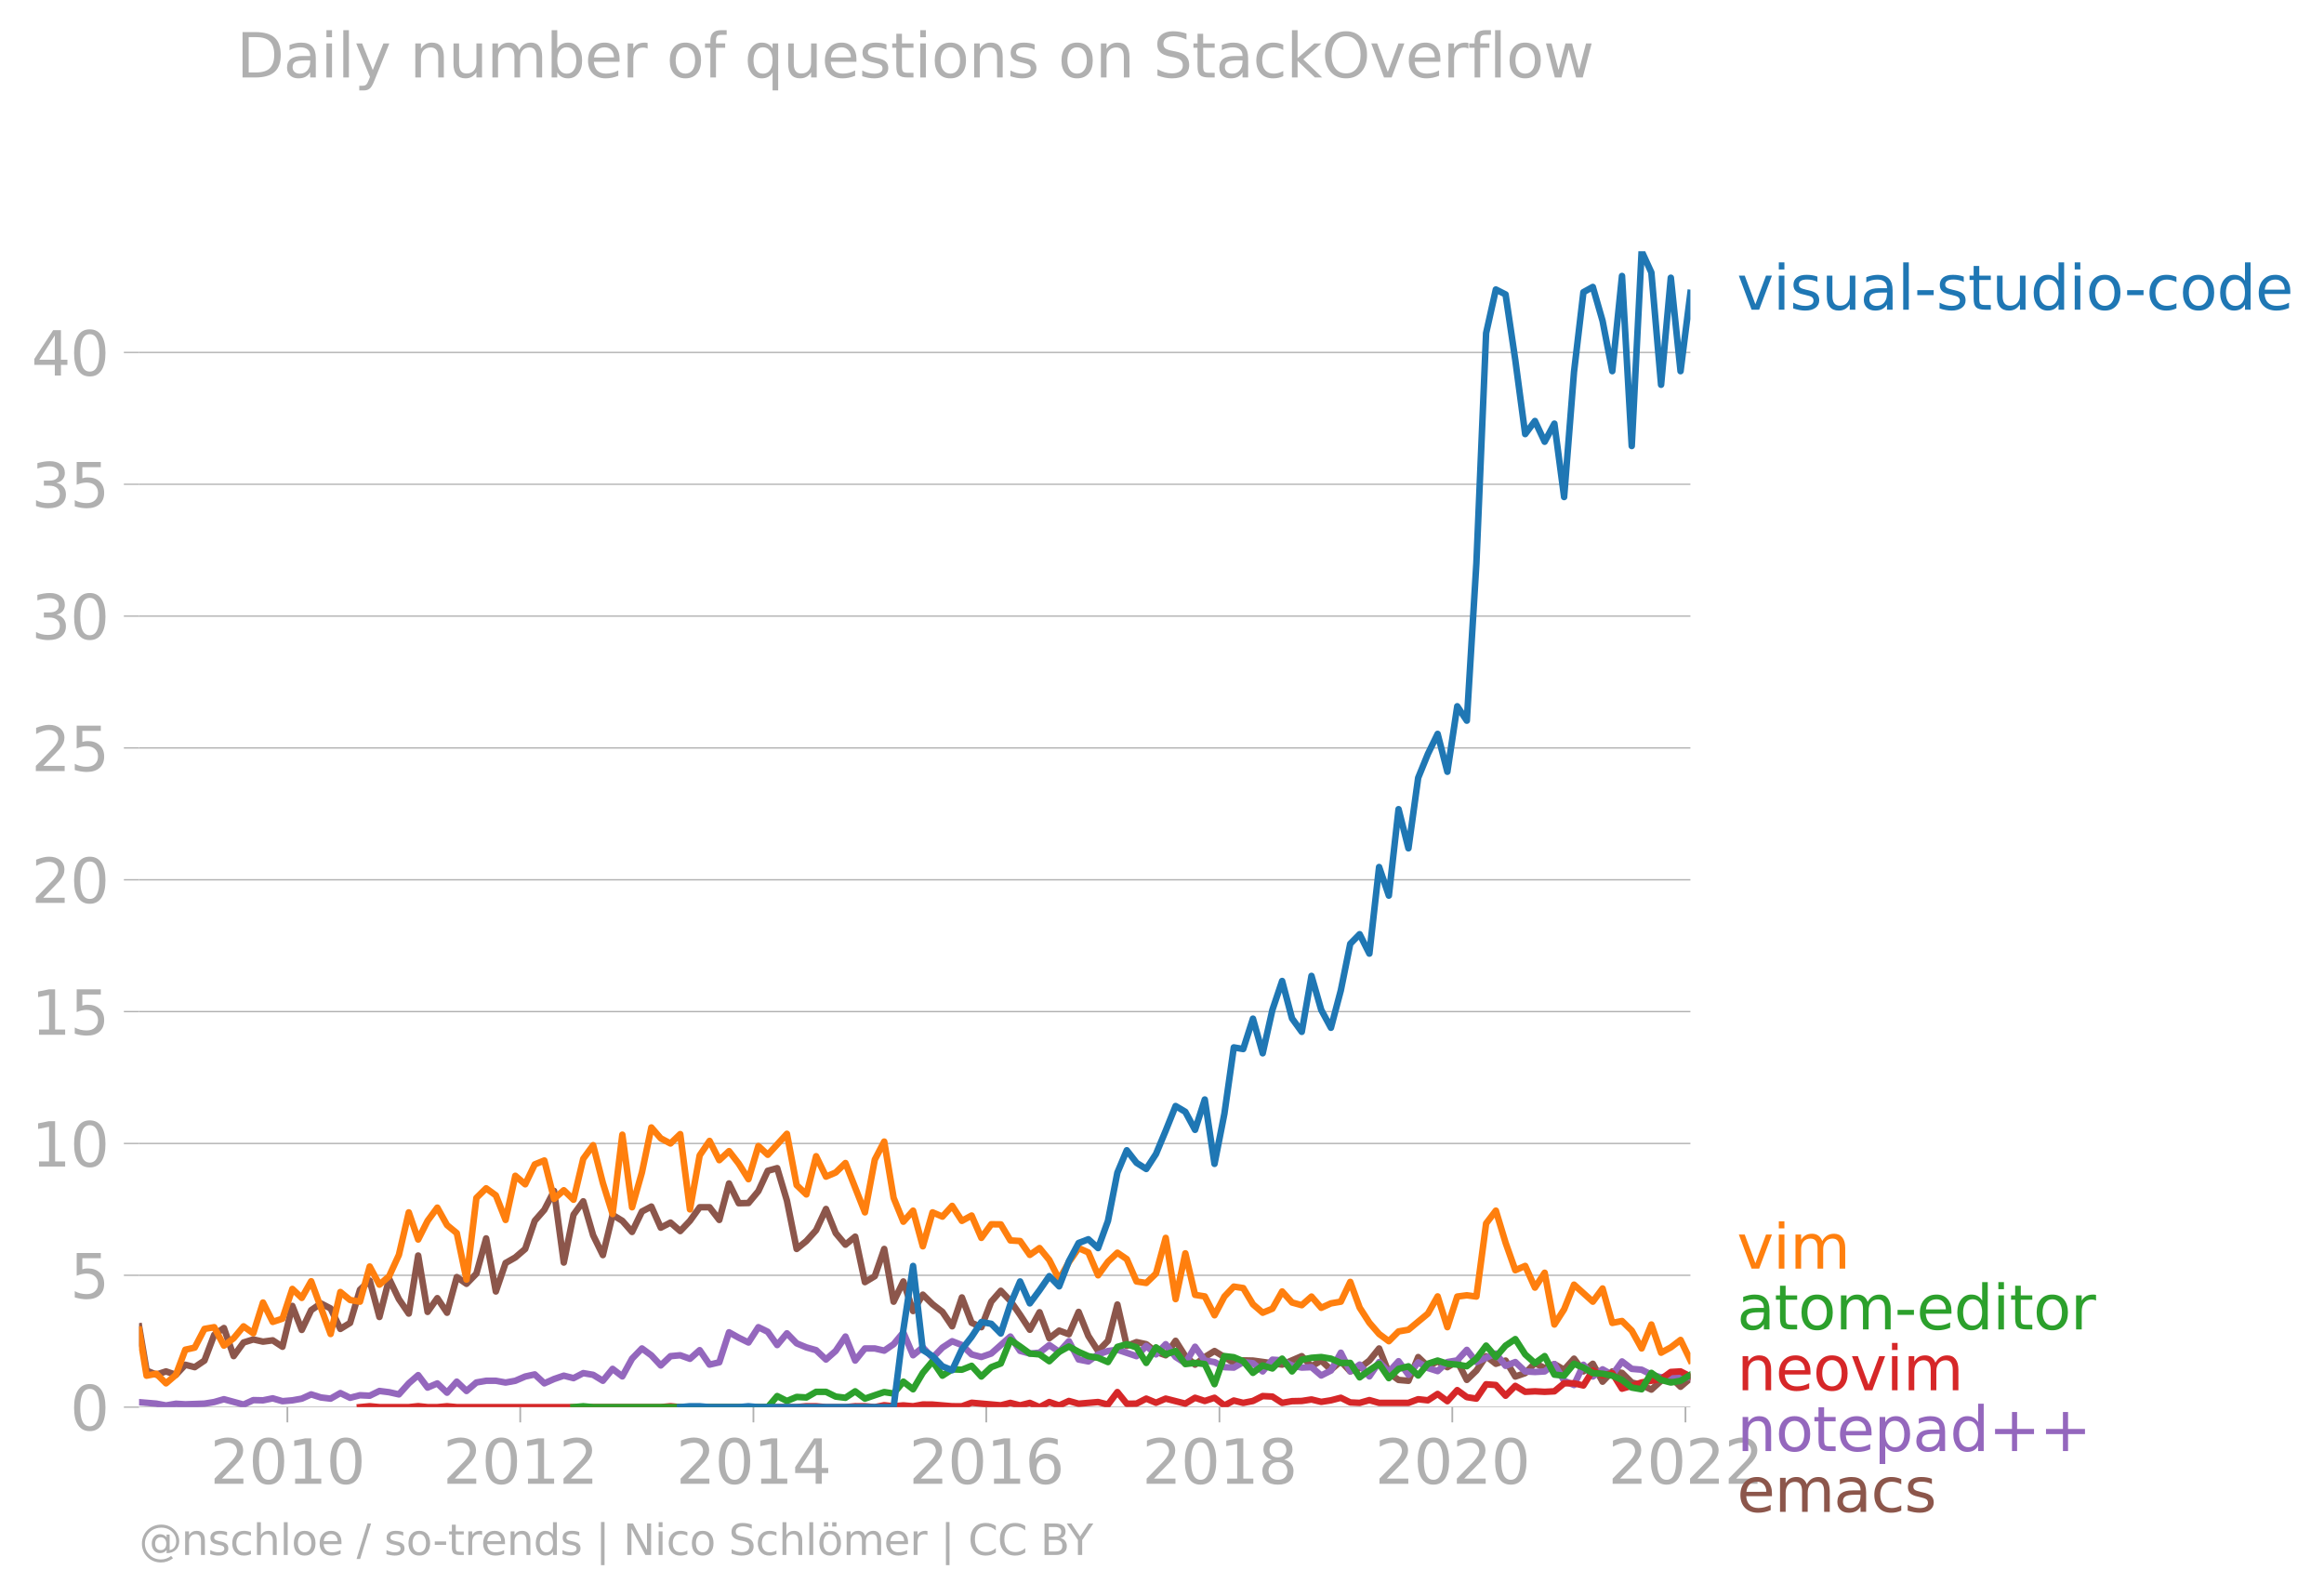 <svg xmlns:xlink="http://www.w3.org/1999/xlink" width="713.316" height="489.969" viewBox="0 0 534.987 367.477" xmlns="http://www.w3.org/2000/svg"><defs><style>*{stroke-linejoin:round;stroke-linecap:butt}</style></defs><g id="figure_1"><path d="M0 367.477h534.987V0H0v367.477z" style="fill:none" id="patch_1"/><g id="axes_1"><path d="M32.015 323.95h357.12V57.838H32.015V323.95z" style="fill:none" id="patch_2"/><g id="matplotlib.axis_1"><g id="xtick_1"><g id="line2d_1"><defs><path id="m90f0b416b6" d="M0 0v3.5" style="stroke:#b0b0b0;stroke-width:.4"/></defs><use xlink:href="#m90f0b416b6" x="66.159" y="323.95" style="fill:#b0b0b0;stroke:#b0b0b0;stroke-width:.4"/></g><g style="fill:#b0b0b0" transform="matrix(.14 0 0 -.14 48.344 341.588)" id="text_1"><defs><path id="DejaVuSans-32" d="M1228 531h2203V0H469v531q359 372 979 998 621 627 780 809 303 340 423 576 121 236 121 464 0 372-261 606-261 235-680 235-297 0-627-103-329-103-704-313v638q381 153 712 231 332 78 607 78 725 0 1156-363 431-362 431-968 0-288-108-546-107-257-392-607-78-91-497-524-418-433-1181-1211z" transform="scale(.016)"/><path id="DejaVuSans-30" d="M2034 4250q-487 0-733-480-245-479-245-1442 0-959 245-1439 246-480 733-480 491 0 736 480 246 480 246 1439 0 963-246 1442-245 480-736 480zm0 500q785 0 1199-621 414-620 414-1801 0-1178-414-1799Q2819-91 2034-91q-784 0-1198 620-414 621-414 1799 0 1181 414 1801 414 621 1198 621z" transform="scale(.016)"/><path id="DejaVuSans-31" d="M794 531h1031v3560L703 3866v575l1116 225h631V531h1031V0H794v531z" transform="scale(.016)"/></defs><use xlink:href="#DejaVuSans-32"/><use xlink:href="#DejaVuSans-30" x="63.623"/><use xlink:href="#DejaVuSans-31" x="127.246"/><use xlink:href="#DejaVuSans-30" x="190.869"/></g></g><g id="xtick_2"><use xlink:href="#m90f0b416b6" x="119.762" y="323.95" style="fill:#b0b0b0;stroke:#b0b0b0;stroke-width:.4" id="line2d_2"/><g style="fill:#b0b0b0" transform="matrix(.14 0 0 -.14 101.947 341.588)" id="text_2"><use xlink:href="#DejaVuSans-32"/><use xlink:href="#DejaVuSans-30" x="63.623"/><use xlink:href="#DejaVuSans-31" x="127.246"/><use xlink:href="#DejaVuSans-32" x="190.869"/></g></g><g id="xtick_3"><use xlink:href="#m90f0b416b6" x="173.438" y="323.95" style="fill:#b0b0b0;stroke:#b0b0b0;stroke-width:.4" id="line2d_3"/><g style="fill:#b0b0b0" transform="matrix(.14 0 0 -.14 155.623 341.588)" id="text_3"><defs><path id="DejaVuSans-34" d="M2419 4116 825 1625h1594v2491zm-166 550h794V1625h666v-525h-666V0h-628v1100H313v609l1940 2957z" transform="scale(.016)"/></defs><use xlink:href="#DejaVuSans-32"/><use xlink:href="#DejaVuSans-30" x="63.623"/><use xlink:href="#DejaVuSans-31" x="127.246"/><use xlink:href="#DejaVuSans-34" x="190.869"/></g></g><g id="xtick_4"><use xlink:href="#m90f0b416b6" x="227.041" y="323.95" style="fill:#b0b0b0;stroke:#b0b0b0;stroke-width:.4" id="line2d_4"/><g style="fill:#b0b0b0" transform="matrix(.14 0 0 -.14 209.226 341.588)" id="text_4"><defs><path id="DejaVuSans-36" d="M2113 2584q-425 0-674-291-248-290-248-796 0-503 248-796 249-292 674-292t673 292q248 293 248 796 0 506-248 796-248 291-673 291zm1253 1979v-575q-238 112-480 171-242 60-480 60-625 0-955-422-329-422-376-1275 184 272 462 417 279 145 613 145 703 0 1111-427 408-426 408-1160 0-719-425-1154Q2819-91 2113-91q-810 0-1238 620-428 621-428 1799 0 1106 525 1764t1409 658q238 0 480-47t505-140z" transform="scale(.016)"/></defs><use xlink:href="#DejaVuSans-32"/><use xlink:href="#DejaVuSans-30" x="63.623"/><use xlink:href="#DejaVuSans-31" x="127.246"/><use xlink:href="#DejaVuSans-36" x="190.869"/></g></g><g id="xtick_5"><use xlink:href="#m90f0b416b6" x="280.718" y="323.95" style="fill:#b0b0b0;stroke:#b0b0b0;stroke-width:.4" id="line2d_5"/><g style="fill:#b0b0b0" transform="matrix(.14 0 0 -.14 262.903 341.588)" id="text_5"><defs><path id="DejaVuSans-38" d="M2034 2216q-450 0-708-241-257-241-257-662 0-422 257-663 258-241 708-241t709 242q260 243 260 662 0 421-258 662-257 241-711 241zm-631 268q-406 100-633 378-226 279-226 679 0 559 398 884 399 325 1092 325 697 0 1094-325t397-884q0-400-227-679-226-278-629-378 456-106 710-416 255-309 255-755 0-679-414-1042Q2806-91 2034-91q-771 0-1186 362-414 363-414 1042 0 446 256 755 257 310 713 416zm-231 997q0-362 226-565 227-203 636-203 407 0 636 203 230 203 230 565 0 363-230 566-229 203-636 203-409 0-636-203-226-203-226-566z" transform="scale(.016)"/></defs><use xlink:href="#DejaVuSans-32"/><use xlink:href="#DejaVuSans-30" x="63.623"/><use xlink:href="#DejaVuSans-31" x="127.246"/><use xlink:href="#DejaVuSans-38" x="190.869"/></g></g><g id="xtick_6"><use xlink:href="#m90f0b416b6" x="334.321" y="323.95" style="fill:#b0b0b0;stroke:#b0b0b0;stroke-width:.4" id="line2d_6"/><g style="fill:#b0b0b0" transform="matrix(.14 0 0 -.14 316.506 341.588)" id="text_6"><use xlink:href="#DejaVuSans-32"/><use xlink:href="#DejaVuSans-30" x="63.623"/><use xlink:href="#DejaVuSans-32" x="127.246"/><use xlink:href="#DejaVuSans-30" x="190.869"/></g></g><g id="xtick_7"><use xlink:href="#m90f0b416b6" x="387.997" y="323.95" style="fill:#b0b0b0;stroke:#b0b0b0;stroke-width:.4" id="line2d_7"/><g style="fill:#b0b0b0" transform="matrix(.14 0 0 -.14 370.182 341.588)" id="text_7"><use xlink:href="#DejaVuSans-32"/><use xlink:href="#DejaVuSans-30" x="63.623"/><use xlink:href="#DejaVuSans-32" x="127.246"/><use xlink:href="#DejaVuSans-32" x="190.869"/></g></g></g><g id="matplotlib.axis_2"><g id="ytick_1"><path d="M32.015 323.95h357.12" clip-path="url(#pb5420b4d33)" style="fill:none;stroke:#b0b0b0;stroke-width:.3;stroke-linecap:square" id="line2d_8"/><g id="line2d_9"><defs><path id="m64b35f5827" d="M0 0h-3.5" style="stroke:#b0b0b0;stroke-width:.3"/></defs><use xlink:href="#m64b35f5827" x="32.015" y="323.95" style="fill:#b0b0b0;stroke:#b0b0b0;stroke-width:.3"/></g><use xlink:href="#DejaVuSans-30" style="fill:#b0b0b0" transform="matrix(.14 0 0 -.14 16.108 329.269)" id="text_8"/></g><g id="ytick_2"><path d="M32.015 293.599h357.12" clip-path="url(#pb5420b4d33)" style="fill:none;stroke:#b0b0b0;stroke-width:.3;stroke-linecap:square" id="line2d_10"/><use xlink:href="#m64b35f5827" x="32.015" y="293.599" style="fill:#b0b0b0;stroke:#b0b0b0;stroke-width:.3" id="line2d_11"/><g style="fill:#b0b0b0" transform="matrix(.14 0 0 -.14 16.108 298.917)" id="text_9"><defs><path id="DejaVuSans-35" d="M691 4666h2478v-532H1269V2991q137 47 274 70 138 23 276 23 781 0 1237-428 457-428 457-1159 0-753-469-1171Q2575-91 1722-91q-294 0-599 50Q819 9 494 109v635q281-153 581-228t634-75q541 0 856 284 316 284 316 772 0 487-316 771-315 285-856 285-253 0-505-56-251-56-513-175v2344z" transform="scale(.016)"/></defs><use xlink:href="#DejaVuSans-35"/></g></g><g id="ytick_3"><path d="M32.015 263.247h357.12" clip-path="url(#pb5420b4d33)" style="fill:none;stroke:#b0b0b0;stroke-width:.3;stroke-linecap:square" id="line2d_12"/><use xlink:href="#m64b35f5827" x="32.015" y="263.247" style="fill:#b0b0b0;stroke:#b0b0b0;stroke-width:.3" id="line2d_13"/><g style="fill:#b0b0b0" transform="matrix(.14 0 0 -.14 7.2 268.566)" id="text_10"><use xlink:href="#DejaVuSans-31"/><use xlink:href="#DejaVuSans-30" x="63.623"/></g></g><g id="ytick_4"><path d="M32.015 232.896h357.12" clip-path="url(#pb5420b4d33)" style="fill:none;stroke:#b0b0b0;stroke-width:.3;stroke-linecap:square" id="line2d_14"/><use xlink:href="#m64b35f5827" x="32.015" y="232.896" style="fill:#b0b0b0;stroke:#b0b0b0;stroke-width:.3" id="line2d_15"/><g style="fill:#b0b0b0" transform="matrix(.14 0 0 -.14 7.2 238.215)" id="text_11"><use xlink:href="#DejaVuSans-31"/><use xlink:href="#DejaVuSans-35" x="63.623"/></g></g><g id="ytick_5"><path d="M32.015 202.545h357.12" clip-path="url(#pb5420b4d33)" style="fill:none;stroke:#b0b0b0;stroke-width:.3;stroke-linecap:square" id="line2d_16"/><use xlink:href="#m64b35f5827" x="32.015" y="202.545" style="fill:#b0b0b0;stroke:#b0b0b0;stroke-width:.3" id="line2d_17"/><g style="fill:#b0b0b0" transform="matrix(.14 0 0 -.14 7.2 207.864)" id="text_12"><use xlink:href="#DejaVuSans-32"/><use xlink:href="#DejaVuSans-30" x="63.623"/></g></g><g id="ytick_6"><path d="M32.015 172.194h357.12" clip-path="url(#pb5420b4d33)" style="fill:none;stroke:#b0b0b0;stroke-width:.3;stroke-linecap:square" id="line2d_18"/><use xlink:href="#m64b35f5827" x="32.015" y="172.194" style="fill:#b0b0b0;stroke:#b0b0b0;stroke-width:.3" id="line2d_19"/><g style="fill:#b0b0b0" transform="matrix(.14 0 0 -.14 7.2 177.512)" id="text_13"><use xlink:href="#DejaVuSans-32"/><use xlink:href="#DejaVuSans-35" x="63.623"/></g></g><g id="ytick_7"><path d="M32.015 141.842h357.12" clip-path="url(#pb5420b4d33)" style="fill:none;stroke:#b0b0b0;stroke-width:.3;stroke-linecap:square" id="line2d_20"/><use xlink:href="#m64b35f5827" x="32.015" y="141.842" style="fill:#b0b0b0;stroke:#b0b0b0;stroke-width:.3" id="line2d_21"/><g style="fill:#b0b0b0" transform="matrix(.14 0 0 -.14 7.2 147.161)" id="text_14"><defs><path id="DejaVuSans-33" d="M2597 2516q453-97 707-404 255-306 255-756 0-690-475-1069Q2609-91 1734-91q-293 0-604 58T488 141v609q262-153 574-231 313-78 654-78 593 0 904 234t311 681q0 413-289 645-289 233-804 233h-544v519h569q465 0 712 186t247 536q0 359-255 551-254 193-729 193-260 0-557-57-297-56-653-174v562q360 100 674 150t592 50q719 0 1137-327 419-326 419-882 0-388-222-655t-631-370z" transform="scale(.016)"/></defs><use xlink:href="#DejaVuSans-33"/><use xlink:href="#DejaVuSans-30" x="63.623"/></g></g><g id="ytick_8"><path d="M32.015 111.491h357.12" clip-path="url(#pb5420b4d33)" style="fill:none;stroke:#b0b0b0;stroke-width:.3;stroke-linecap:square" id="line2d_22"/><use xlink:href="#m64b35f5827" x="32.015" y="111.491" style="fill:#b0b0b0;stroke:#b0b0b0;stroke-width:.3" id="line2d_23"/><g style="fill:#b0b0b0" transform="matrix(.14 0 0 -.14 7.2 116.81)" id="text_15"><use xlink:href="#DejaVuSans-33"/><use xlink:href="#DejaVuSans-35" x="63.623"/></g></g><g id="ytick_9"><path d="M32.015 81.14h357.12" clip-path="url(#pb5420b4d33)" style="fill:none;stroke:#b0b0b0;stroke-width:.3;stroke-linecap:square" id="line2d_24"/><use xlink:href="#m64b35f5827" x="32.015" y="81.14" style="fill:#b0b0b0;stroke:#b0b0b0;stroke-width:.3" id="line2d_25"/><g style="fill:#b0b0b0" transform="matrix(.14 0 0 -.14 7.2 86.459)" id="text_16"><use xlink:href="#DejaVuSans-34"/><use xlink:href="#DejaVuSans-30" x="63.623"/></g></g></g><path d="m32.015 305.36 1.726 10.17 2.24.933 2.239-.737 2.276.783 2.166-2.315 2.166.553 2.24-1.521 2.24-5.92 2.239-1.567 2.24 6.462 2.276-3.133 2.24-.698 2.239.502 2.24-.3 2.24 1.475 2.275-9.4 2.167 5.526 2.166-4.546 2.24-1.554 2.239 1.162 2.24 4.706 2.239-1.377 2.276-7.637 2.24-2.114 2.24 8.38 2.239-8.785 2.24 4.673 2.276 3.33 2.166-13.365 2.166 12.973 2.24-3.16 2.24 3.355 2.239-8.21 2.24 1.553 2.276-2.35 2.24-8.107 2.239 12.219 2.24-6.553 2.239-1.28 2.276-1.958 2.203-6.489 2.203-2.518 2.24-4.347 2.24 16.487 2.239-11.024 2.24-3.074 2.276 7.832 2.24 4.55 2.239-9.25 2.24 1.358 2.239 2.559 2.276-4.7 2.166-1.14 2.166 4.86 2.24-1.174 2.24 1.958 2.24-2.363 2.239-3.12h2.276l2.24 2.918 2.24-8.4 2.239 4.556 2.24-.053 2.276-2.741 2.166-4.679 2.166-.608 2.24 7.474 2.24 11.128 2.239-1.82 2.24-2.488 2.275-4.895 2.24 5.561 2.24 2.663 2.24-1.853 2.239 10.47 2.276-1.372 2.166-6.266 2.166 12.14 2.24-4.653 2.24 6.808 2.24-3.773 2.239 2.206 2.276 1.763 2.24 3.315 2.24-6.644 2.239 5.835 2.24 1.018 2.276-5.874 2.202-2.512 2.203 2.316 2.24 3.23 2.24 3.428 2.239-4.034 2.24 5.992 2.276-1.762 2.24.828 2.239-5.136 2.24 5.541 2.24 3.466 2.275-2.35 2.167-8.357 2.166 9.532 2.24-.874 2.239.483 2.24 1.742 2.239.803 2.276-3.329 2.24 3.538 2.24 1.945 2.239-1.743 2.24-1.39 4.442 2.734 2.166-.58 2.24.046 6.718.933 4.516-1.945 2.24 2.337 2.24-1.325 2.239 2.108 2.276-1.958 2.166 2.336 2.167-.77 2.24-1.716 2.239-2.787 2.24 5.62 2.239 1.625 2.276.196 2.24-5.464 2.24 2.135 2.239-1.123 2.24 1.319 2.276-1.371 2.203 4.294 2.202-2.14 2.24-3.316 2.24 1.75 2.24-.738 2.239 3.674 2.276-.783 2.24-2.284 2.24 1.11 2.239-.908 2.24 1.299 2.276-2.546 2.166 2.924 2.166-1.749 2.24 4.119 2.239-2.356 2.24.332 2.24 2.213 2.275.588 2.24 1.044 2.24-2.023 2.24-.81 2.239 2.18 2.276-1.958h0" clip-path="url(#pb5420b4d33)" style="fill:none;stroke:#8c564b;stroke-width:1.5;stroke-linecap:square" id="line2d_26"/><path d="m32.015 322.812 3.965.328 2.24.418 2.276-.391 2.166.132 4.406-.159 2.24-.365 2.239-.646 4.516 1.233 2.24-1.03 2.239.051 2.24-.457 2.24.653 2.275-.196 2.167-.384 2.166-.986 2.24.711 2.239.268 2.24-1.28 2.239 1.084 2.276-.588 2.24.111 2.24-1.09 2.239.281 2.24.503 2.276-2.546 2.166-1.888 2.166 2.867 2.24-.96 2.24 2.135 2.239-2.54 2.24 2.148 2.276-1.958 2.24-.391h2.239l2.24.404 2.239-.404 2.276-.98 2.203-.486 2.203 2.053 2.24-.992 2.24-.77 2.239.568 2.24-1.156 2.276.392 2.24 1.37 2.239-2.74 2.24 1.729 2.239-4.08 2.276-2.35 2.166 1.588 2.166 2.329 2.24-2.141 2.24-.209 2.24.816 2.239-1.99 2.276 3.328 2.24-.529 2.24-6.912 2.239 1.247 2.24 1.103 2.276-3.525 2.166 1.063 2.166 3.05 2.24-2.703 2.24 2.31 2.239.928 2.24.64 2.275 2.153 2.24-1.984 2.24-3.303 2.24 5.529 2.239-2.787h2.276l2.166.503 2.166-1.482 2.24-2.71 2.24 5.255 2.24-1.814 2.239 2.402 2.276-2.35 2.24-1.469 2.24.881 2.239 2.154 2.24.588 2.276-.784 4.405-3.916 2.24 3.303 2.24.613 2.239-.208 2.24-1.75 2.276 1.567 2.24-2.448 2.239 4.21 2.24.444 2.24-1.619 2.275-.783 2.167-.3 4.405 1.488 2.24-2.363 2.24 1.958 2.239-2.35 2.276 2.938 2.24 1.436 2.24-3.786 2.239 3.179 2.24.346 2.276 1.175 2.166.097 2.166-1.272 2.24.26 2.24 1.894 2.239-2.703 2.24.157 2.276 1.175 2.24.49 2.239-.098 2.24 1.919 2.239-1.136 2.276-4.112 2.166 4.294 2.167-1.553 2.24 2.709 2.239-3.296 2.24 2.284 2.239-2.48 2.276 3.133 2.24-2.879 2.24 1.312 2.239.712 2.24-2.082 2.276-.392 2.203-2.417 2.202 2.809 4.48-1.959 2.24 2.827 2.239-.868 2.276 2.154 2.24.13 2.24-.13 2.239-1.69 2.24 3.844 2.276.979 2.166-4.665 2.166 2.706 2.24-1.65 2.239 1.259 2.24-3.081 2.24 1.71 2.275.196 2.24 1.13 2.24.632 2.24-.43 2.239.43h2.276" clip-path="url(#pb5420b4d33)" style="fill:none;stroke:#9467bd;stroke-width:1.5;stroke-linecap:square" id="line2d_27"/><path d="m82.864 323.95 2.24-.203 2.24.203h6.755l2.166-.217 2.166.217h2.24l2.24-.196 2.239.196h46.957l2.24-.203 2.24.203h26.801l2.24-.203 2.24.007 2.275.196h4.48l2.24-.203 2.239.007 2.276.196 2.166-.434 2.166.238 2.24-.209 2.24.209 2.24-.411 2.239.02 4.516.384 2.24.007 2.239-.816 6.718.593 2.203-.56 2.24.574 2.24-.574 2.239.979 2.24-1.175 2.276.783 2.24-1.025 2.239.634 4.48-.392 2.275.587 2.167-2.88 2.166 2.685 2.24-.027 2.239-1.148 2.24.946 2.239-.946 4.516 1.148 2.24-1.344 2.239.737 2.24-.737 2.276 1.762 2.166-1.126 2.166.539 2.24-.438 2.24-1.129 2.239.118 2.24 1.449 2.276-.392 2.24-.046 2.239-.346 2.24.549 2.239-.353 2.276-.587 2.166 1.07 2.167.105 2.24-.64 2.239.64h6.755l2.24-.842 2.24.254 2.239-1.468 2.24 1.664 2.276-2.545 2.203 1.613 2.202.345 2.24-3.303 2.24.17 2.24 2.46 2.239-2.265 2.276 1.371 2.24-.117 2.24.117 2.239-.117 2.24-1.841h2.276l2.166.497 2.166-3.434 2.24 1.136 2.239-.549 2.24 3.584 2.24-.647 2.275-.783 4.48-.783 2.24-1.632 2.239-.13 2.276 1.174h0" clip-path="url(#pb5420b4d33)" style="fill:none;stroke:#d62728;stroke-width:1.5;stroke-linecap:square" id="line2d_28"/><g style="fill:#1f77b4" transform="matrix(.14 0 0 -.14 399.849 71.296)" id="text_17"><defs><path id="DejaVuSans-76" d="M191 3500h609L1894 563l1094 2937h609L2284 0h-781L191 3500z" transform="scale(.016)"/><path id="DejaVuSans-69" d="M603 3500h575V0H603v3500zm0 1363h575v-729H603v729z" transform="scale(.016)"/><path id="DejaVuSans-73" d="M2834 3397v-544q-243 125-506 187-262 63-544 63-428 0-642-131t-214-394q0-200 153-314t616-217l197-44q612-131 870-370t258-667q0-488-386-773Q2250-91 1575-91q-281 0-586 55T347 128v594q319-166 628-249 309-82 613-82 406 0 624 139 219 139 219 392 0 234-158 359-157 125-692 241l-200 47q-534 112-772 345-237 233-237 639 0 494 350 762 350 269 994 269 318 0 599-47 282-46 519-140z" transform="scale(.016)"/><path id="DejaVuSans-75" d="M544 1381v2119h575V1403q0-497 193-746 194-248 582-248 465 0 735 297 271 297 271 810v1984h575V0h-575v538q-209-319-486-474-276-155-642-155-603 0-916 375-312 375-312 1097zm1447 2203z" transform="scale(.016)"/><path id="DejaVuSans-61" d="M2194 1759q-697 0-966-159t-269-544q0-306 202-486 202-179 548-179 479 0 768 339t289 901v128h-572zm1147 238V0h-575v531q-197-318-491-470T1556-91q-537 0-855 302-317 302-317 808 0 590 395 890 396 300 1180 300h807v57q0 397-261 614t-733 217q-300 0-585-72-284-72-546-216v532q315 122 612 182 297 61 578 61 760 0 1135-394 375-393 375-1193z" transform="scale(.016)"/><path id="DejaVuSans-6c" d="M603 4863h575V0H603v4863z" transform="scale(.016)"/><path id="DejaVuSans-2d" d="M313 2009h1684v-512H313v512z" transform="scale(.016)"/><path id="DejaVuSans-74" d="M1172 4494v-994h1184v-447H1172V1153q0-428 117-550t477-122h590V0h-590q-666 0-919 248-253 249-253 905v1900H172v447h422v994h578z" transform="scale(.016)"/><path id="DejaVuSans-64" d="M2906 2969v1894h575V0h-575v525q-181-312-458-464-276-152-664-152-634 0-1033 506-398 507-398 1332t398 1331q399 506 1033 506 388 0 664-152 277-151 458-463zM947 1747q0-634 261-995t717-361q456 0 718 361 263 361 263 995t-263 995q-262 361-718 361t-717-361q-261-361-261-995z" transform="scale(.016)"/><path id="DejaVuSans-6f" d="M1959 3097q-462 0-731-361t-269-989q0-628 267-989 268-361 733-361 460 0 728 362 269 363 269 988 0 622-269 986-268 364-728 364zm0 487q750 0 1178-488 429-487 429-1349 0-859-429-1349Q2709-91 1959-91q-753 0-1180 489-426 490-426 1349 0 862 426 1349 427 488 1180 488z" transform="scale(.016)"/><path id="DejaVuSans-63" d="M3122 3366v-538q-244 135-489 202t-495 67q-560 0-870-355-309-354-309-995t309-996q310-354 870-354 250 0 495 67t489 202V134Q2881 22 2623-34q-257-57-548-57-791 0-1257 497-465 497-465 1341 0 856 470 1346 471 491 1290 491 265 0 518-55 253-54 491-163z" transform="scale(.016)"/><path id="DejaVuSans-65" d="M3597 1894v-281H953q38-594 358-905t892-311q331 0 642 81t618 244V178Q3153 47 2828-22t-659-69q-838 0-1327 487-489 488-489 1320 0 859 464 1363 464 505 1252 505 706 0 1117-455 411-454 411-1235zm-575 169q-6 471-264 752-258 282-683 282-481 0-770-272t-333-766l2050 4z" transform="scale(.016)"/></defs><use xlink:href="#DejaVuSans-76"/><use xlink:href="#DejaVuSans-69" x="59.18"/><use xlink:href="#DejaVuSans-73" x="86.963"/><use xlink:href="#DejaVuSans-75" x="139.063"/><use xlink:href="#DejaVuSans-61" x="202.441"/><use xlink:href="#DejaVuSans-6c" x="263.721"/><use xlink:href="#DejaVuSans-2d" x="291.504"/><use xlink:href="#DejaVuSans-73" x="327.588"/><use xlink:href="#DejaVuSans-74" x="379.688"/><use xlink:href="#DejaVuSans-75" x="418.896"/><use xlink:href="#DejaVuSans-64" x="482.275"/><use xlink:href="#DejaVuSans-69" x="545.752"/><use xlink:href="#DejaVuSans-6f" x="573.535"/><use xlink:href="#DejaVuSans-2d" x="636.592"/><use xlink:href="#DejaVuSans-63" x="672.676"/><use xlink:href="#DejaVuSans-6f" x="727.656"/><use xlink:href="#DejaVuSans-64" x="788.838"/><use xlink:href="#DejaVuSans-65" x="852.314"/></g><g style="fill:#ff7f0e" transform="matrix(.14 0 0 -.14 399.849 292.059)" id="text_18"><defs><path id="DejaVuSans-6d" d="M3328 2828q216 388 516 572t706 184q547 0 844-383 297-382 297-1088V0h-578v2094q0 503-179 746-178 244-543 244-447 0-707-297-259-296-259-809V0h-578v2094q0 506-178 748t-550 242q-441 0-701-298-259-298-259-808V0H581v3500h578v-544q197 322 472 475t653 153q382 0 649-194 267-193 395-562z" transform="scale(.016)"/></defs><use xlink:href="#DejaVuSans-76"/><use xlink:href="#DejaVuSans-69" x="59.18"/><use xlink:href="#DejaVuSans-6d" x="86.963"/></g><g style="fill:#2ca02c" transform="matrix(.14 0 0 -.14 399.849 306.059)" id="text_19"><defs><path id="DejaVuSans-72" d="M2631 2963q-97 56-211 82-114 27-251 27-488 0-749-317t-261-911V0H581v3500h578v-544q182 319 472 473 291 155 707 155 59 0 131-8 72-7 159-23l3-590z" transform="scale(.016)"/></defs><use xlink:href="#DejaVuSans-61"/><use xlink:href="#DejaVuSans-74" x="61.279"/><use xlink:href="#DejaVuSans-6f" x="100.488"/><use xlink:href="#DejaVuSans-6d" x="161.67"/><use xlink:href="#DejaVuSans-2d" x="259.082"/><use xlink:href="#DejaVuSans-65" x="295.166"/><use xlink:href="#DejaVuSans-64" x="356.689"/><use xlink:href="#DejaVuSans-69" x="420.166"/><use xlink:href="#DejaVuSans-74" x="447.949"/><use xlink:href="#DejaVuSans-6f" x="487.158"/><use xlink:href="#DejaVuSans-72" x="548.34"/></g><g style="fill:#d62728" transform="matrix(.14 0 0 -.14 399.849 320.059)" id="text_20"><defs><path id="DejaVuSans-6e" d="M3513 2113V0h-575v2094q0 497-194 743-194 247-581 247-466 0-735-297-269-296-269-809V0H581v3500h578v-544q207 316 486 472 280 156 646 156 603 0 912-373 310-373 310-1098z" transform="scale(.016)"/></defs><use xlink:href="#DejaVuSans-6e"/><use xlink:href="#DejaVuSans-65" x="63.379"/><use xlink:href="#DejaVuSans-6f" x="124.902"/><use xlink:href="#DejaVuSans-76" x="186.084"/><use xlink:href="#DejaVuSans-69" x="245.264"/><use xlink:href="#DejaVuSans-6d" x="273.047"/></g><g style="fill:#9467bd" transform="matrix(.14 0 0 -.14 399.849 334.059)" id="text_21"><defs><path id="DejaVuSans-70" d="M1159 525v-1856H581v4831h578v-531q182 312 458 463 277 152 661 152 638 0 1036-506 399-506 399-1331T3314 415Q2916-91 2278-91q-384 0-661 152-276 152-458 464zm1957 1222q0 634-261 995t-717 361q-457 0-718-361t-261-995q0-634 261-995t718-361q456 0 717 361t261 995z" transform="scale(.016)"/><path id="DejaVuSans-2b" d="M2944 4013V2272h1740v-531H2944V0h-525v1741H678v531h1741v1741h525z" transform="scale(.016)"/></defs><use xlink:href="#DejaVuSans-6e"/><use xlink:href="#DejaVuSans-6f" x="63.379"/><use xlink:href="#DejaVuSans-74" x="124.561"/><use xlink:href="#DejaVuSans-65" x="163.77"/><use xlink:href="#DejaVuSans-70" x="225.293"/><use xlink:href="#DejaVuSans-61" x="288.77"/><use xlink:href="#DejaVuSans-64" x="350.049"/><use xlink:href="#DejaVuSans-2b" x="413.525"/><use xlink:href="#DejaVuSans-2b" x="497.314"/></g><g style="fill:#8c564b" transform="matrix(.14 0 0 -.14 399.849 348.059)" id="text_22"><use xlink:href="#DejaVuSans-65"/><use xlink:href="#DejaVuSans-6d" x="61.523"/><use xlink:href="#DejaVuSans-61" x="158.936"/><use xlink:href="#DejaVuSans-63" x="220.215"/><use xlink:href="#DejaVuSans-73" x="275.195"/></g><g style="fill:#b0b0b0" transform="matrix(.097 0 0 -.097 32.015 357.986)" id="text_23"><defs><path id="DejaVuSans-40" d="M2381 1678q0-447 222-702 222-254 610-254 384 0 604 256 221 256 221 700 0 438-225 695-225 258-607 258-378 0-602-256-223-256-223-697zm1703-934q-187-241-429-355t-564-114q-538 0-874 389t-336 1014q0 625 337 1015 338 391 873 391 322 0 565-117 244-117 428-354v409h447V722q457 69 714 417 258 349 258 902 0 334-99 628-98 294-298 544-325 409-792 626t-1017 217q-384 0-738-102-353-101-653-301-490-319-767-836-276-517-276-1120 0-497 179-932 180-434 521-765 328-325 759-495 431-171 922-171 403 0 792 136t714 389l281-347q-390-303-851-464t-936-161q-578 0-1091 205-512 205-912 595Q841 78 631 592q-209 514-209 1105 0 569 212 1084 213 516 607 907 403 396 931 607t1119 211q662 0 1229-272 568-271 952-771 234-307 357-666 124-359 124-744 0-822-497-1297T4084 263v481z" transform="scale(.016)"/><path id="DejaVuSans-68" d="M3513 2113V0h-575v2094q0 497-194 743-194 247-581 247-466 0-735-297-269-296-269-809V0H581v4863h578V2956q207 316 486 472 280 156 646 156 603 0 912-373 310-373 310-1098z" transform="scale(.016)"/><path id="DejaVuSans-2f" d="M1625 4666h531L531-594H0l1625 5260z" transform="scale(.016)"/><path id="DejaVuSans-7c" d="M1344 4891v-6400H813v6400h531z" transform="scale(.016)"/><path id="DejaVuSans-4e" d="M628 4666h850L3547 763v3903h612V0h-850L1241 3903V0H628v4666z" transform="scale(.016)"/><path id="DejaVuSans-53" d="M3425 4513v-616q-359 172-678 256-319 85-616 85-515 0-795-200t-280-569q0-310 186-468 186-157 705-254l381-78q706-135 1042-474t336-907q0-679-455-1029Q2797-91 1919-91q-331 0-705 75-373 75-773 222v650q384-215 753-325 369-109 725-109 540 0 834 212 294 213 294 607 0 343-211 537t-692 291l-385 75q-706 140-1022 440-315 300-315 835 0 619 436 975t1201 356q329 0 669-60 341-59 697-177z" transform="scale(.016)"/><path id="DejaVuSans-f6" d="M1959 3097q-462 0-731-361t-269-989q0-628 267-989 268-361 733-361 460 0 728 362 269 363 269 988 0 622-269 986-268 364-728 364zm0 487q750 0 1178-488 429-487 429-1349 0-859-429-1349Q2709-91 1959-91q-753 0-1180 489-426 490-426 1349 0 862 426 1349 427 488 1180 488zm295 1266h634v-631h-634v631zm-1222 0h634v-631h-634v631z" transform="scale(.016)"/><path id="DejaVuSans-43" d="M4122 4306v-665q-319 297-680 443-361 147-767 147-800 0-1225-489t-425-1414q0-922 425-1411t1225-489q406 0 767 147t680 444V359q-331-225-702-338-370-112-782-112-1060 0-1670 648-609 649-609 1771 0 1125 609 1773 610 649 1670 649 418 0 788-111 371-111 696-333z" transform="scale(.016)"/><path id="DejaVuSans-42" d="M1259 2228V519h1013q509 0 754 211 246 211 246 645 0 438-246 645-245 208-754 208H1259zm0 1919V2741h935q462 0 688 173 227 174 227 530 0 353-227 528-226 175-688 175h-935zm-631 519h1613q722 0 1112-300 391-300 391-853 0-429-200-682t-588-315q466-100 724-418 258-317 258-792 0-625-425-966Q3088 0 2303 0H628v4666z" transform="scale(.016)"/><path id="DejaVuSans-59" d="M-13 4666h679l1293-1919 1285 1919h678L2272 2222V0h-634v2222L-13 4666z" transform="scale(.016)"/></defs><use xlink:href="#DejaVuSans-40"/><use xlink:href="#DejaVuSans-6e" x="100"/><use xlink:href="#DejaVuSans-73" x="163.379"/><use xlink:href="#DejaVuSans-63" x="215.479"/><use xlink:href="#DejaVuSans-68" x="270.459"/><use xlink:href="#DejaVuSans-6c" x="333.838"/><use xlink:href="#DejaVuSans-6f" x="361.621"/><use xlink:href="#DejaVuSans-65" x="422.803"/><use xlink:href="#DejaVuSans-20" x="484.326"/><use xlink:href="#DejaVuSans-2f" x="516.113"/><use xlink:href="#DejaVuSans-20" x="549.805"/><use xlink:href="#DejaVuSans-73" x="581.592"/><use xlink:href="#DejaVuSans-6f" x="633.691"/><use xlink:href="#DejaVuSans-2d" x="696.748"/><use xlink:href="#DejaVuSans-74" x="732.832"/><use xlink:href="#DejaVuSans-72" x="772.041"/><use xlink:href="#DejaVuSans-65" x="810.904"/><use xlink:href="#DejaVuSans-6e" x="872.428"/><use xlink:href="#DejaVuSans-64" x="935.807"/><use xlink:href="#DejaVuSans-73" x="999.283"/><use xlink:href="#DejaVuSans-20" x="1051.383"/><use xlink:href="#DejaVuSans-7c" x="1083.17"/><use xlink:href="#DejaVuSans-20" x="1116.861"/><use xlink:href="#DejaVuSans-4e" x="1148.648"/><use xlink:href="#DejaVuSans-69" x="1223.453"/><use xlink:href="#DejaVuSans-63" x="1251.236"/><use xlink:href="#DejaVuSans-6f" x="1306.217"/><use xlink:href="#DejaVuSans-20" x="1367.398"/><use xlink:href="#DejaVuSans-53" x="1399.186"/><use xlink:href="#DejaVuSans-63" x="1462.662"/><use xlink:href="#DejaVuSans-68" x="1517.643"/><use xlink:href="#DejaVuSans-6c" x="1581.021"/><use xlink:href="#DejaVuSans-f6" x="1608.805"/><use xlink:href="#DejaVuSans-6d" x="1669.986"/><use xlink:href="#DejaVuSans-65" x="1767.398"/><use xlink:href="#DejaVuSans-72" x="1828.922"/><use xlink:href="#DejaVuSans-20" x="1870.035"/><use xlink:href="#DejaVuSans-7c" x="1901.822"/><use xlink:href="#DejaVuSans-20" x="1935.514"/><use xlink:href="#DejaVuSans-43" x="1967.301"/><use xlink:href="#DejaVuSans-43" x="2037.125"/><use xlink:href="#DejaVuSans-20" x="2106.949"/><use xlink:href="#DejaVuSans-42" x="2138.736"/><use xlink:href="#DejaVuSans-59" x="2201.84"/></g><g style="fill:#b0b0b0" transform="matrix(.14 0 0 -.14 54.43 17.838)" id="text_24"><defs><path id="DejaVuSans-44" d="M1259 4147V519h763q966 0 1414 437 448 438 448 1382 0 937-448 1373t-1414 436h-763zm-631 519h1297q1356 0 1990-564 635-564 635-1764 0-1207-638-1773Q3275 0 1925 0H628v4666z" transform="scale(.016)"/><path id="DejaVuSans-79" d="M2059-325q-243-625-475-815-231-191-618-191H506v481h338q237 0 368 113 132 112 291 531l103 262L191 3500h609L1894 763l1094 2737h609L2059-325z" transform="scale(.016)"/><path id="DejaVuSans-62" d="M3116 1747q0 634-261 995t-717 361q-457 0-718-361t-261-995q0-634 261-995t718-361q456 0 717 361t261 995zM1159 2969q182 312 458 463 277 152 661 152 638 0 1036-506 399-506 399-1331T3314 415Q2916-91 2278-91q-384 0-661 152-276 152-458 464V0H581v4863h578V2969z" transform="scale(.016)"/><path id="DejaVuSans-66" d="M2375 4863v-479h-550q-309 0-430-125-120-125-120-450v-309h947v-447h-947V0H697v3053H147v447h550v244q0 584 272 851 272 268 862 268h544z" transform="scale(.016)"/><path id="DejaVuSans-71" d="M947 1747q0-634 261-995t717-361q456 0 718 361 263 361 263 995t-263 995q-262 361-718 361t-717-361q-261-361-261-995zM2906 525q-181-312-458-464-276-152-664-152-634 0-1033 506-398 507-398 1332t398 1331q399 506 1033 506 388 0 664-152 277-151 458-463v531h575v-4831h-575V525z" transform="scale(.016)"/><path id="DejaVuSans-6b" d="M581 4863h578V1991l1716 1509h734L1753 1863 3688 0h-750L1159 1709V0H581v4863z" transform="scale(.016)"/><path id="DejaVuSans-4f" d="M2522 4238q-688 0-1093-513-404-512-404-1397 0-881 404-1394 405-512 1093-512 687 0 1089 512 402 513 402 1394 0 885-402 1397-402 513-1089 513zm0 512q981 0 1568-658 588-658 588-1764 0-1103-588-1761Q3503-91 2522-91q-984 0-1574 656-589 657-589 1763t589 1764q590 658 1574 658z" transform="scale(.016)"/><path id="DejaVuSans-77" d="M269 3500h575l719-2731 715 2731h678l719-2731 716 2731h575L4050 0h-678l-753 2869L1863 0h-679L269 3500z" transform="scale(.016)"/></defs><use xlink:href="#DejaVuSans-44"/><use xlink:href="#DejaVuSans-61" x="77.002"/><use xlink:href="#DejaVuSans-69" x="138.281"/><use xlink:href="#DejaVuSans-6c" x="166.064"/><use xlink:href="#DejaVuSans-79" x="193.848"/><use xlink:href="#DejaVuSans-20" x="253.027"/><use xlink:href="#DejaVuSans-6e" x="284.814"/><use xlink:href="#DejaVuSans-75" x="348.193"/><use xlink:href="#DejaVuSans-6d" x="411.572"/><use xlink:href="#DejaVuSans-62" x="508.984"/><use xlink:href="#DejaVuSans-65" x="572.461"/><use xlink:href="#DejaVuSans-72" x="633.984"/><use xlink:href="#DejaVuSans-20" x="675.098"/><use xlink:href="#DejaVuSans-6f" x="706.885"/><use xlink:href="#DejaVuSans-66" x="768.066"/><use xlink:href="#DejaVuSans-20" x="803.271"/><use xlink:href="#DejaVuSans-71" x="835.059"/><use xlink:href="#DejaVuSans-75" x="898.535"/><use xlink:href="#DejaVuSans-65" x="961.914"/><use xlink:href="#DejaVuSans-73" x="1023.438"/><use xlink:href="#DejaVuSans-74" x="1075.537"/><use xlink:href="#DejaVuSans-69" x="1114.746"/><use xlink:href="#DejaVuSans-6f" x="1142.529"/><use xlink:href="#DejaVuSans-6e" x="1203.711"/><use xlink:href="#DejaVuSans-73" x="1267.09"/><use xlink:href="#DejaVuSans-20" x="1319.189"/><use xlink:href="#DejaVuSans-6f" x="1350.977"/><use xlink:href="#DejaVuSans-6e" x="1412.158"/><use xlink:href="#DejaVuSans-20" x="1475.537"/><use xlink:href="#DejaVuSans-53" x="1507.324"/><use xlink:href="#DejaVuSans-74" x="1570.801"/><use xlink:href="#DejaVuSans-61" x="1610.01"/><use xlink:href="#DejaVuSans-63" x="1671.289"/><use xlink:href="#DejaVuSans-6b" x="1726.27"/><use xlink:href="#DejaVuSans-4f" x="1784.18"/><use xlink:href="#DejaVuSans-76" x="1862.891"/><use xlink:href="#DejaVuSans-65" x="1922.07"/><use xlink:href="#DejaVuSans-72" x="1983.594"/><use xlink:href="#DejaVuSans-66" x="2024.707"/><use xlink:href="#DejaVuSans-6c" x="2059.912"/><use xlink:href="#DejaVuSans-6f" x="2087.695"/><use xlink:href="#DejaVuSans-77" x="2148.877"/></g><path d="m132.025 323.95 2.24-.196 2.276.196h40.202l2.166-2.546 2.24 1.13 2.24-.934 2.239.124 2.24-1.299h2.275l2.24 1.097 2.24.274 2.24-1.488 2.239 1.684 2.276-.784 2.166-.727 2.166.336 2.24-2.735 2.24 1.756 2.24-3.78 2.239-2.682 2.276 3.329 2.24-1.456 2.24.085 2.239-.894 2.24 2.46 2.276-2.153 2.202-.845 2.203-5.422 2.24 1.508 2.24 1.625 2.239.196 2.24 1.567 2.276-2.154 2.24-1.234 2.239 1.234 2.24.992 2.24.379 2.275.979 2.167-3.497 2.166-.615 2.24.73 2.239 3.577 2.24-3.576 2.239 1.618 2.276-.783 2.24 3.01 2.24-.269 2.239.268 2.24 4.628 2.276-6.462 2.166.259 2.166.916 2.24 2.682 2.24-1.703 2.239.692 2.24-2.259 2.276 2.938 2.24-2.703 2.239-.43 2.24-.177 2.239.372 2.276.98 2.166-.008 2.167 3.336 2.24-1.645 2.239-1.488 2.24 3.31 2.239-2.135 2.276-.587 2.24 2.115 2.24-2.703 2.239-.737 2.24.737 2.276.196 2.203.371 2.202-1.742 2.24-3.002 2.24 2.61 2.24-2.61 2.239-1.501 2.276 3.524 2.24 2.024 2.24-1.632 2.239 4.262 2.24.242 2.276-2.742 2.166.881 2.166 1.273 2.24.144 2.239.444 2.24.972 2.24 1.77 2.275.39 2.24-3.779 2.24 1.626 2.24.6 2.239-.404 2.276-1.371" clip-path="url(#pb5420b4d33)" style="fill:none;stroke:#2ca02c;stroke-width:1.5;stroke-linecap:square" id="line2d_29"/><path d="m32.015 306.118 1.726 10.587 2.24-.444 2.239 2.206 2.276-1.958 2.166-5.784 2.166-.482 2.24-4.302 2.24-.398 2.239 4.243 2.24-1.697 2.276-2.742 2.24 1.606 2.239-7.088 2.24 4.458 2.24-.738 2.275-6.853 2.167 2.07 2.166-3.833 4.479 12.14 2.24-9.666 2.239 1.834 2.276.392 2.24-8.094 2.24 4.178 2.239-1.952 2.24-4.902 2.276-9.79 2.166 6.251 2.166-4.294 2.24-3.048 2.24 4.027 2.239 1.841 2.24 10.692 2.276-18.799 2.24-2.212 2.239 1.625 2.24 5.659 2.239-10.163 2.276 1.958 2.203-4.584 2.203-.898 2.24 8.83 2.24-1.977 2.239 2.18 2.24-9.425 2.276-3.133 2.24 8.714 2.239 7.147 2.24-18.276 2.239 16.71 2.276-8.029 2.166-10.343 2.166 2.51 2.24 1.175 2.24-2.154 2.24 17.33 2.239-12.434 2.276-3.33 2.24 4.433 2.24-2.082 2.239 2.891 2.24 3.57 2.276-7.636 2.166 2.014 4.405-4.827 2.24 11.82 2.24 2.141 2.24-8.798 2.275 4.7 2.24-.96 2.24-2.174 4.479 11.357 2.276-12.14 2.166-4.154 2.166 12.965 2.24 5.477 2.24-2.54 2.24 8.205 2.239-7.813 2.276.98 2.24-2.474 2.24 3.452 2.239-1.227 2.24 5.144 2.276-3.133 2.202.027 2.203 3.693 2.24.137 2.24 3.192 2.239-1.573 2.24 2.748 2.276 4.504 2.24-4.015 2.239-3.23 2.24 1.005 2.24 5.26 2.275-3.132 2.167-2.07 2.166 1.482 2.24 5.137 2.239.346 2.24-2.167 2.239-8.211 2.276 14.098 2.24-10.541 2.24 9.562 2.239.353 2.24 4.347 2.276-4.308 2.166-2.294 2.166.336 2.24 3.74 2.24 1.938 2.239-.926 2.24-3.969 2.276 2.546 2.24.613 2.239-1.984 2.24 2.591 2.239-1.025 2.276-.391 2.166-4.553 2.167 5.924 2.24 3.485 2.239 2.585 2.24 1.664 2.239-2.252 2.276-.391 4.48-3.72 2.239-3.956 2.24 7.088 2.276-7.05 2.203-.29 2.202.29 2.24-16.833 2.24-2.943 2.24 7.395 2.239 6.312 2.276-.98 2.24 4.987 2.24-3.42 2.239 11.919 2.24-3.499 2.276-5.678 4.332 3.916 2.24-3.035 2.239 7.93 2.24-.444 2.24 2.207 2.275 4.112 2.24-5.51 2.24 6.489 2.24-1.227 2.239-1.71 2.276 4.699h0" clip-path="url(#pb5420b4d33)" style="fill:none;stroke:#ff7f0e;stroke-width:1.5;stroke-linecap:square" id="line2d_30"/><path d="m156.587 323.95 2.24-.203 2.239.007 2.276.196h6.719l2.24-.196 2.276.196H205.71l2.24-17.806 2.24-14.7 2.24 19.354 2.239 1.403 2.276 2.35 2.24.9 2.24-4.817 2.239-2.872 2.24-3.394 2.276.392 2.202 2.235 2.203-6.739 2.24-5.241 2.24 5.045 2.239-3.022 2.24-3.244 2.276 2.35 2.24-5.783 2.239-4.203 2.24-.855 2.24 2.03 2.275-6.267 2.167-11.098 2.166-5.154 2.24 2.885 2.239 1.423 2.24-3.447 2.239-5.365 2.276-5.679 2.24 1.332 2.24 4.151 2.239-6.984 2.24 14.817 2.276-11.553 2.166-15.26 2.166.378 2.24-6.997 2.24 7.976 2.239-10 2.24-6.644 2.276 8.616 2.24 3.087 2.239-12.878 2.24 7.82 2.239 4.125 2.276-8.616 2.166-10.714 2.167-2.21 2.24 4.464 2.239-19.933 2.24 6.579 2.239-19.895 2.276 9.008 2.24-16.227 2.24-5.509 2.239-4.608 2.24 8.72 2.276-15.077 2.203 3.315 2.202-36.212 2.24-53.014 2.24-10.039 2.24 1.136 2.239 15.117 2.276 17.036 2.24-3.016 2.24 4.778 2.239-4.17 2.24 16.898 2.276-28.785 2.166-18.378 2.166-1.203 2.24 7.793 2.239 11.593 2.24-21.912 2.24 39.143 2.275-44.841 2.24 4.889 2.24 25.854 2.24-24.64 2.239 21.507 2.276-18.015" clip-path="url(#pb5420b4d33)" style="fill:none;stroke:#1f77b4;stroke-width:1.5;stroke-linecap:square" id="line2d_31"/></g></g><defs><clipPath id="pb5420b4d33"><path d="M32.015 57.838h357.12V323.95H32.015z"/></clipPath></defs></svg>